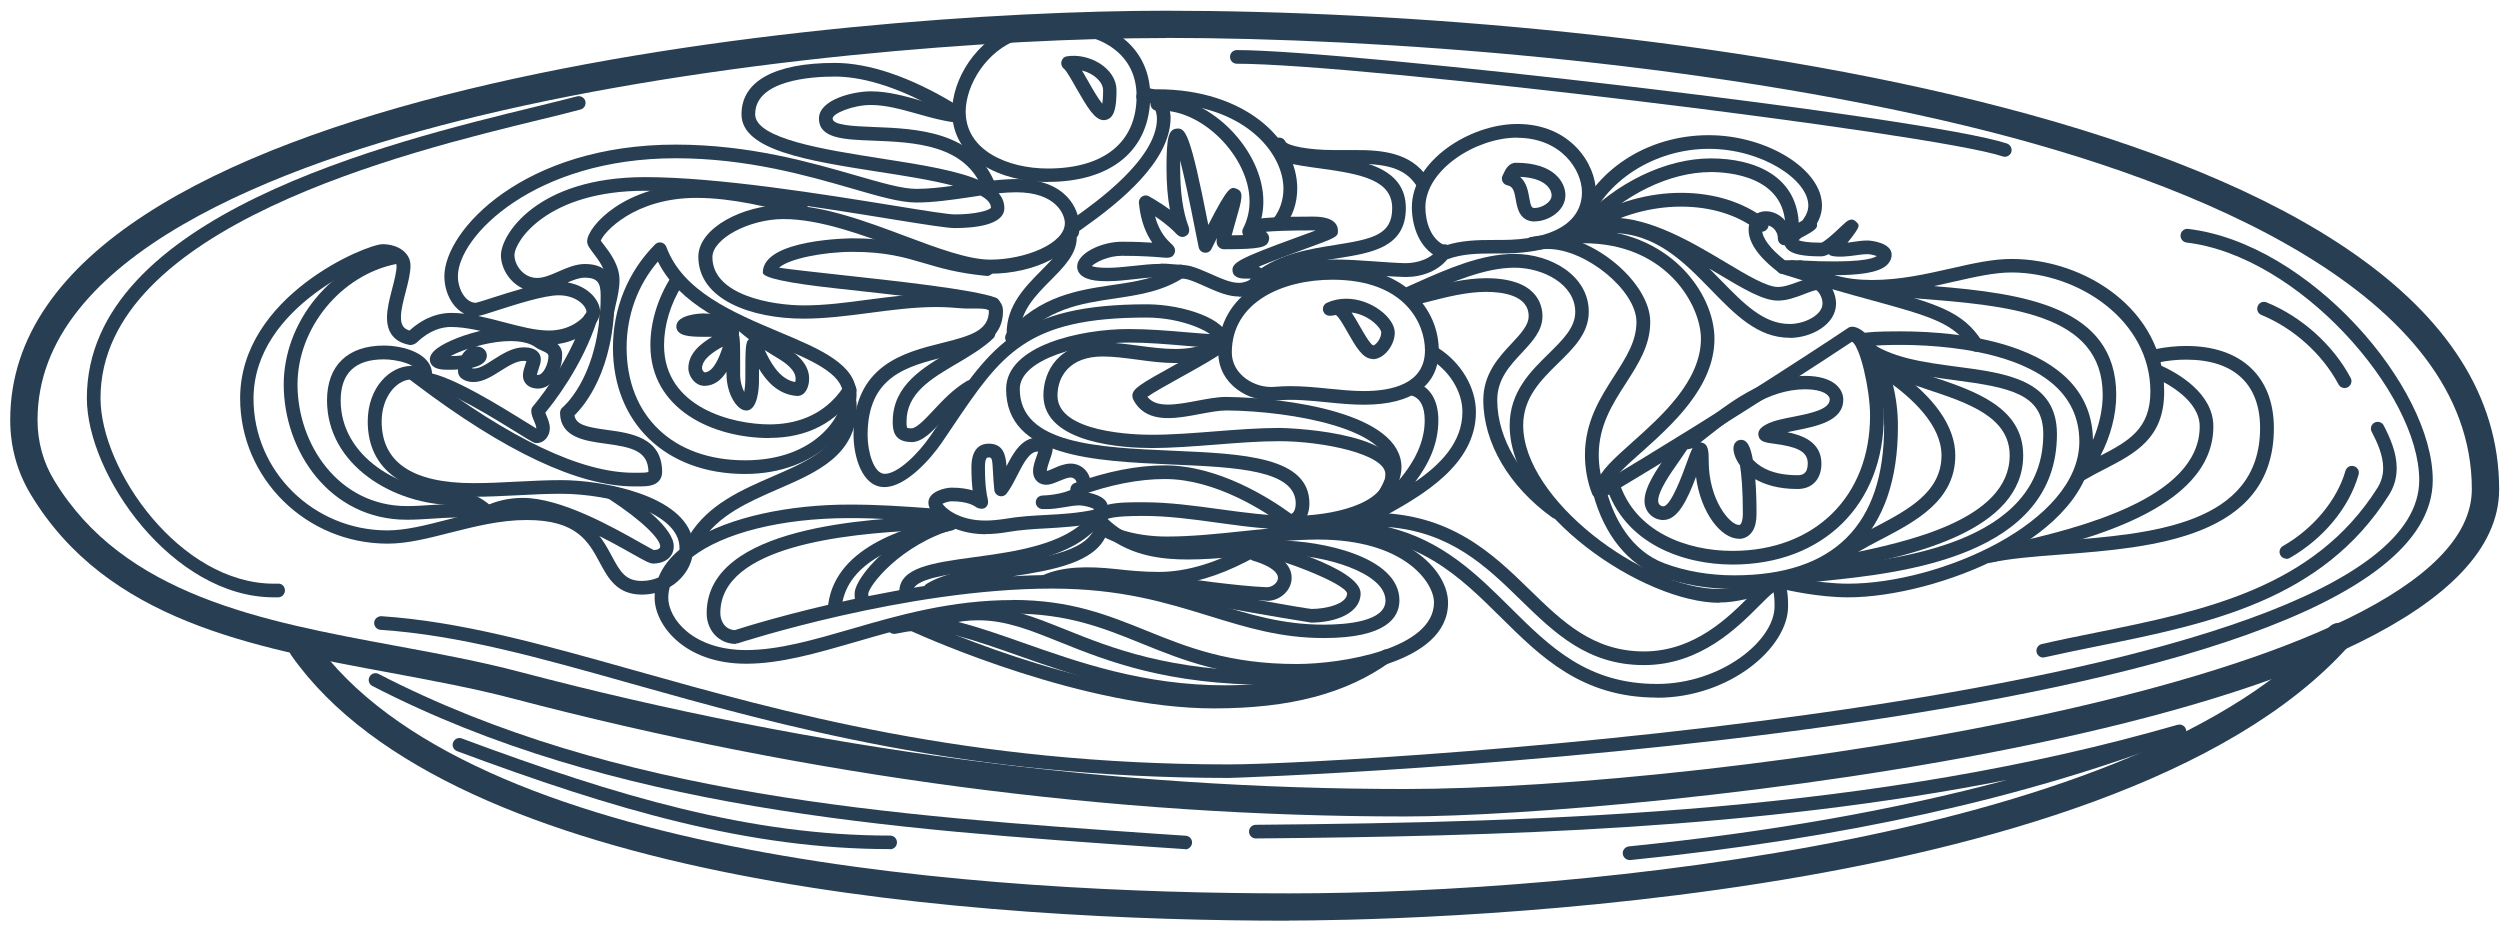 <svg width="183" height="68" viewBox="0 0 183 68" fill="none" xmlns="http://www.w3.org/2000/svg">
<g clip-path="url(#clip0_430_187)">
<g clip-path="url(#clip1_430_187)">
<path d="M102.848 59.765C81.288 59.765 59.328 56.855 37.548 51.135C34.708 50.385 31.608 49.815 28.618 49.255C18.388 47.365 7.808 45.405 2.258 36.205C1.258 34.555 0.748 32.715 0.748 30.735C0.748 6.165 61.798 0.785 85.328 0.785C119.088 0.785 182.938 8.105 182.938 35.815C182.938 53.515 119.148 59.765 102.848 59.765ZM85.328 2.785C73.048 2.785 52.488 4.285 34.978 8.505C20.268 12.045 2.748 18.775 2.748 30.735C2.748 32.335 3.158 33.835 3.968 35.165C9.058 43.585 19.188 45.465 28.978 47.275C32.008 47.835 35.148 48.415 38.058 49.185C59.668 54.875 81.458 57.755 102.848 57.755C125.508 57.755 180.938 50.065 180.938 35.805C180.938 21.545 160.828 13.305 143.958 9.225C124.318 4.475 100.798 2.775 85.328 2.775V2.785Z" fill="#273E53"/>
<path d="M94.368 67.395C72.178 67.395 33.188 64.875 21.318 47.965C20.998 47.515 21.108 46.885 21.558 46.575C22.008 46.255 22.638 46.365 22.948 46.815C34.298 62.985 72.558 65.395 94.358 65.395C116.158 65.395 156.748 61.295 170.468 45.925C170.838 45.515 171.468 45.475 171.878 45.845C172.288 46.215 172.328 46.845 171.958 47.255C154.488 66.825 100.458 67.385 94.358 67.385L94.368 67.395Z" fill="#273E53"/>
<path d="M20.048 43.725C12.628 43.725 6.358 34.765 6.358 29.145C6.358 15.795 28.558 10.405 39.228 7.805C40.418 7.515 41.438 7.265 42.238 7.055C42.498 6.985 42.778 7.145 42.848 7.405C42.918 7.675 42.758 7.945 42.498 8.015C41.698 8.235 40.668 8.485 39.468 8.775C29.858 11.115 7.358 16.585 7.358 29.145C7.358 34.385 13.168 42.725 20.048 42.725H20.338C20.628 42.695 20.848 42.925 20.858 43.205C20.858 43.485 20.648 43.715 20.378 43.725C20.268 43.725 20.158 43.725 20.048 43.725Z" fill="#273E53"/>
<path d="M89.958 56.945C70.738 56.945 57.128 53.115 46.188 50.035C39.418 48.125 33.578 46.485 27.858 46.105C27.578 46.085 27.378 45.845 27.388 45.575C27.408 45.295 27.648 45.105 27.918 45.105C33.748 45.495 39.638 47.155 46.458 49.075C57.338 52.135 70.868 55.955 89.958 55.955C98.838 55.955 177.088 51.425 177.088 35.145C177.088 28.785 168.278 18.725 160.058 17.755C159.788 17.725 159.588 17.475 159.618 17.195C159.648 16.925 159.888 16.725 160.168 16.755C169.058 17.805 178.078 28.335 178.078 35.135C178.078 53.945 90.828 56.945 89.948 56.945H89.958Z" fill="#273E53"/>
<path d="M86.767 62.155C86.767 62.155 86.748 62.155 86.728 62.155L84.778 62.025C65.127 60.675 44.807 59.275 27.258 50.215C27.008 50.085 26.918 49.785 27.047 49.545C27.177 49.295 27.477 49.205 27.718 49.335C45.078 58.305 65.297 59.695 84.847 61.045L86.797 61.175C87.078 61.195 87.278 61.435 87.257 61.705C87.237 61.965 87.017 62.175 86.757 62.175L86.767 62.155Z" fill="#273E53"/>
<path d="M65.158 62.155C54.828 62.155 45.008 59.285 33.458 54.985C33.198 54.885 33.068 54.605 33.168 54.345C33.268 54.085 33.548 53.955 33.808 54.055C45.258 58.325 54.968 61.165 65.158 61.165C65.438 61.165 65.658 61.385 65.658 61.665C65.658 61.945 65.438 62.165 65.158 62.165V62.155Z" fill="#273E53"/>
<path d="M119.288 62.955C119.038 62.955 118.818 62.765 118.788 62.505C118.758 62.235 118.958 61.985 119.238 61.955C129.438 60.925 138.598 59.315 146.928 57.085C128.568 60.705 109.808 61.215 91.928 61.375C91.658 61.375 91.428 61.155 91.428 60.875C91.428 60.595 91.648 60.375 91.928 60.375C113.898 60.185 137.198 59.455 159.398 53.055C159.658 52.985 159.928 53.125 160.008 53.375C160.098 53.625 159.968 53.905 159.718 54.005C148.178 58.445 134.968 61.375 119.348 62.955C119.328 62.955 119.318 62.955 119.298 62.955H119.288Z" fill="#273E53"/>
<path d="M146.748 11.475C146.698 11.475 146.638 11.475 146.588 11.445C141.458 9.735 99.548 4.665 90.538 4.665C90.258 4.665 90.038 4.445 90.038 4.165C90.038 3.885 90.258 3.665 90.538 3.665C98.598 3.665 141.198 8.595 146.908 10.505C147.168 10.595 147.308 10.875 147.228 11.135C147.158 11.345 146.958 11.475 146.758 11.475H146.748Z" fill="#273E53"/>
<path d="M76.708 13.325C73.328 13.325 69.698 11.715 69.698 8.165C69.698 5.845 71.428 2.875 74.318 1.905C75.348 1.565 76.478 1.375 77.578 1.375C81.538 1.375 84.198 3.645 84.198 7.015C84.198 10.955 81.398 13.315 76.698 13.315L76.708 13.325ZM77.578 2.385C76.588 2.385 75.568 2.545 74.628 2.865C72.198 3.675 70.688 6.245 70.688 8.175C70.688 11.035 73.808 12.335 76.698 12.335C80.828 12.335 83.198 10.405 83.198 7.035C83.198 3.665 80.168 2.395 77.578 2.395V2.385Z" fill="#273E53"/>
<path d="M54.538 34.695C48.748 34.695 44.868 30.975 44.868 25.445C44.868 22.565 45.968 19.885 47.958 17.885C48.078 17.765 48.258 17.715 48.418 17.755C48.588 17.795 48.718 17.915 48.778 18.075C49.968 21.325 53.708 22.895 57.008 24.285C60.058 25.565 62.698 26.675 62.698 28.905C62.698 30.985 59.968 34.695 54.528 34.695H54.538ZM48.158 19.145C46.678 20.875 45.868 23.085 45.868 25.445C45.868 30.455 49.268 33.695 54.538 33.695C59.808 33.695 61.708 30.315 61.708 28.905C61.708 27.335 59.358 26.345 56.628 25.205C53.378 23.835 49.728 22.305 48.158 19.145Z" fill="#273E53"/>
<path d="M56.328 32.065C52.128 32.065 47.608 29.935 47.608 25.265C47.608 23.615 48.128 21.875 49.078 20.355C49.228 20.125 49.538 20.055 49.768 20.195C49.998 20.345 50.078 20.645 49.928 20.885C49.078 22.245 48.608 23.805 48.608 25.265C48.608 29.855 53.658 31.065 56.328 31.065C57.988 31.065 60.278 30.585 61.778 28.275C61.928 28.045 62.238 27.975 62.468 28.125C62.698 28.275 62.768 28.585 62.618 28.815C61.238 30.935 59.068 32.055 56.338 32.055L56.328 32.065Z" fill="#273E53"/>
<path d="M54.608 30.045C53.958 30.045 53.178 28.845 53.178 27.365V27.215C52.808 27.795 52.288 28.245 51.558 28.245C50.898 28.245 50.388 27.555 50.388 26.955C50.388 25.855 51.308 25.145 52.128 24.655C51.928 24.655 51.708 24.655 51.448 24.655C50.908 24.655 50.508 24.625 50.228 24.565C49.638 24.445 49.508 24.135 49.508 23.895C49.508 22.985 51.408 22.945 51.428 22.945C51.828 22.945 52.228 22.995 52.618 23.035C53.118 23.095 53.618 23.155 54.048 23.095C54.198 23.075 54.348 23.115 54.458 23.225C55.328 24.035 56.268 24.655 57.418 25.345C58.198 25.815 59.228 26.565 59.228 27.715C59.228 28.325 58.958 28.985 58.358 28.985C56.968 28.895 56.108 27.905 55.558 26.995C55.558 27.265 55.558 27.545 55.558 27.835C55.558 28.355 55.488 30.055 54.608 30.055V30.045ZM54.088 24.515C54.178 24.765 54.178 25.305 54.178 26.595V27.375C54.178 27.955 54.328 28.405 54.478 28.695C54.528 28.415 54.558 28.075 54.558 27.835C54.558 25.545 54.558 25.015 54.828 24.835C54.578 24.645 54.328 24.445 54.088 24.235C54.108 24.335 54.108 24.425 54.088 24.505V24.515ZM55.978 25.625C56.358 26.435 57.028 27.765 58.208 27.965C58.228 27.895 58.238 27.805 58.238 27.715C58.238 27.075 57.478 26.545 56.908 26.205C56.578 26.005 56.268 25.815 55.978 25.625ZM52.908 25.375C52.228 25.745 51.388 26.285 51.388 26.965C51.388 27.075 51.508 27.235 51.568 27.255C52.228 27.255 52.678 26.105 52.908 25.375Z" fill="#273E53"/>
<path d="M126.938 43.115C125.018 43.115 123.128 42.785 121.488 42.175C119.158 41.305 117.438 39.165 116.618 36.155C116.558 35.935 116.648 35.705 116.848 35.595C126.748 29.705 135.218 24.055 135.298 23.995C135.378 23.935 135.478 23.915 135.578 23.915C136.728 23.915 138.928 26.755 138.928 31.215C138.928 39.005 134.788 43.125 126.948 43.125L126.938 43.115ZM117.688 36.255C118.178 37.845 119.318 40.295 121.838 41.235C123.378 41.815 125.138 42.115 126.938 42.115C134.228 42.115 137.918 38.445 137.918 31.205C137.918 27.395 136.268 25.265 135.668 24.945C134.388 25.795 126.658 30.905 117.688 36.255Z" fill="#273E53"/>
<path d="M126.828 41.325C123.198 41.325 118.858 39.795 117.548 35.505C117.468 35.245 117.618 34.965 117.878 34.885C118.148 34.805 118.418 34.955 118.498 35.215C119.648 38.985 123.548 40.325 126.818 40.325C132.838 40.325 136.888 36.345 136.888 30.425C136.888 28.435 136.128 25.305 135.578 25.025C135.328 24.905 135.228 24.605 135.358 24.355C135.478 24.105 135.778 24.015 136.028 24.135C137.318 24.785 137.898 28.945 137.898 30.425C137.898 36.945 133.448 41.325 126.828 41.325Z" fill="#273E53"/>
<path d="M127.288 39.435C125.978 39.435 124.488 37.525 124.148 34.905C123.478 36.685 122.788 38.065 121.748 38.065C121.078 38.065 120.378 37.535 120.378 36.655C120.378 35.645 121.288 34.335 122.098 33.175C122.348 32.825 122.578 32.485 122.768 32.195C122.828 32.095 122.928 32.025 123.028 31.985C123.118 31.955 123.228 31.935 123.328 31.915C123.398 31.905 123.508 31.885 123.538 31.865L124.248 31.305C126.608 29.445 129.048 27.515 132.138 27.515C134.198 27.515 134.928 28.455 134.928 29.255C134.928 30.815 133.008 31.195 131.468 31.505C131.258 31.545 131.038 31.595 130.828 31.635C131.938 31.855 133.328 32.365 133.328 33.935C133.328 35.075 132.658 35.795 131.578 35.795C130.138 35.795 129.148 35.455 128.488 35.075C128.548 35.815 128.578 36.665 128.578 37.615C128.578 38.155 128.478 38.585 128.278 38.895C128.048 39.245 127.698 39.445 127.288 39.445V39.435ZM124.478 32.395C124.478 32.395 124.528 32.395 124.548 32.395C125.078 32.485 125.078 33.105 125.078 33.755C125.078 36.615 126.638 38.425 127.288 38.425C127.338 38.425 127.378 38.425 127.438 38.335C127.488 38.255 127.578 38.045 127.578 37.595C127.578 35.855 127.478 34.745 127.368 34.065C127.038 33.615 126.888 33.155 126.888 32.825C126.888 32.415 127.168 32.195 127.438 32.195C127.878 32.195 128.118 32.605 128.308 33.645C128.308 33.645 128.378 33.725 128.418 33.755C128.888 34.225 129.808 34.785 131.578 34.785C131.928 34.785 132.328 34.685 132.328 33.925C132.328 32.995 131.438 32.695 129.898 32.485C129.258 32.405 128.798 32.345 128.718 31.875C128.638 31.425 129.078 31.185 129.298 31.065C129.788 30.795 130.508 30.655 131.278 30.505C132.528 30.255 133.938 29.975 133.938 29.235C133.938 28.935 133.458 28.495 132.148 28.495C129.408 28.495 127.108 30.315 124.878 32.065L124.488 32.375L124.478 32.395ZM123.498 32.895C123.328 33.155 123.128 33.445 122.918 33.745C122.228 34.725 121.378 35.955 121.378 36.655C121.378 36.985 121.648 37.065 121.748 37.065C122.308 37.065 123.168 34.705 123.448 33.925C123.628 33.415 123.768 33.045 123.898 32.795C123.758 32.855 123.608 32.875 123.498 32.895Z" fill="#273E53"/>
<path d="M80.798 8.795C80.148 8.795 79.618 7.905 78.768 6.425C78.488 5.925 78.058 5.165 77.888 5.035C77.728 4.915 77.648 4.705 77.698 4.505C77.748 4.305 77.888 4.155 78.088 4.125C79.678 3.855 81.728 4.955 81.728 6.615C81.728 7.785 81.598 8.605 80.988 8.765C80.918 8.785 80.858 8.795 80.798 8.795ZM79.208 5.175C79.338 5.395 79.478 5.645 79.648 5.935C79.918 6.415 80.368 7.205 80.688 7.595C80.718 7.405 80.748 7.105 80.748 6.615C80.748 5.995 80.058 5.375 79.218 5.165L79.208 5.175Z" fill="#273E53"/>
<path d="M99.848 29.625C98.928 29.625 98.008 29.535 97.118 29.445C95.908 29.325 94.658 29.195 93.428 29.315C91.418 29.495 89.178 28.125 89.178 25.805C89.178 21.425 93.378 19.475 97.538 19.475C102.888 19.475 105.318 22.675 105.318 25.645C105.318 28.215 103.378 29.625 99.848 29.625ZM94.448 28.265C95.388 28.265 96.318 28.355 97.208 28.445C98.118 28.535 98.968 28.625 99.838 28.625C101.878 28.625 104.308 28.105 104.308 25.645C104.308 23.725 102.878 20.475 97.528 20.475C93.868 20.475 90.168 22.125 90.168 25.805C90.168 27.405 91.838 28.455 93.328 28.315C93.698 28.285 94.078 28.265 94.438 28.265H94.448Z" fill="#273E53"/>
<path d="M100.478 26.275C99.758 26.275 99.248 25.385 98.668 24.365C98.408 23.905 97.978 23.145 97.768 23.045C97.788 23.055 97.748 23.065 97.698 23.075C97.588 23.095 97.468 23.115 97.338 23.115C97.098 23.115 96.898 22.955 96.848 22.725C96.798 22.495 96.918 22.265 97.128 22.165C97.568 21.965 98.048 21.865 98.548 21.865C100.378 21.865 102.098 23.265 102.098 24.355C102.098 25.225 101.348 26.295 100.468 26.295L100.478 26.275ZM98.938 22.875C99.128 23.165 99.328 23.505 99.538 23.875C99.818 24.365 100.288 25.195 100.518 25.285C100.678 25.285 101.108 24.805 101.108 24.345C101.108 24.015 100.228 23.045 98.938 22.875Z" fill="#273E53"/>
<path d="M105.808 19.005C105.808 19.005 105.708 19.005 105.658 18.985C103.948 18.455 103.348 16.605 103.348 15.175C103.348 11.795 107.568 9.075 111.068 9.075C114.988 9.075 116.818 12.045 116.818 14.055C116.818 15.405 116.148 18.555 109.918 18.555H109.358C108.128 18.555 107.028 18.585 105.988 18.965C105.938 18.985 105.878 18.995 105.818 18.995L105.808 19.005ZM111.058 10.075C108.038 10.075 104.338 12.425 104.338 15.175C104.338 16.215 104.728 17.545 105.798 17.975C106.948 17.595 108.128 17.565 109.338 17.565H109.898C113.648 17.565 115.798 16.285 115.798 14.065C115.798 12.455 114.288 10.085 111.048 10.085L111.058 10.075Z" fill="#273E53"/>
<path d="M112.348 16.215C111.238 16.215 111.058 15.225 110.958 14.625C110.838 13.935 110.748 13.655 110.338 13.565C110.188 13.535 110.058 13.435 109.988 13.295C109.918 13.155 109.918 12.995 109.988 12.855L110.048 12.735C110.188 12.425 110.428 11.915 110.968 11.915C113.828 11.915 114.588 13.405 114.588 14.285C114.588 15.475 113.288 16.205 112.358 16.205L112.348 16.215ZM111.258 12.935C111.738 13.345 111.858 13.985 111.938 14.465C112.068 15.195 112.138 15.225 112.348 15.225C112.828 15.225 113.578 14.825 113.578 14.305C113.578 13.825 113.078 13.015 111.258 12.945V12.935Z" fill="#273E53"/>
<path d="M72.138 39.105C69.628 39.105 67.958 37.715 67.958 36.795C67.958 35.965 69.218 35.695 69.658 35.695C70.328 35.695 70.818 35.785 71.198 35.895C71.148 35.485 71.108 34.935 71.108 34.195C71.108 32.695 71.898 32.475 72.368 32.475C73.438 32.475 73.618 33.295 73.678 34.125C74.198 33.105 74.818 32.035 75.948 32.035C76.768 32.035 77.058 32.435 77.058 32.815C77.058 33.065 76.958 33.355 76.838 33.685C76.748 33.955 76.628 34.295 76.628 34.475C76.708 34.465 76.958 34.355 77.168 34.265C77.528 34.105 77.938 33.935 78.378 33.935C79.178 33.935 79.828 34.585 79.828 35.385C79.828 35.595 79.778 35.825 79.638 36.055C80.248 36.175 81.088 36.455 81.088 37.115C81.088 37.515 80.758 38.165 80.258 38.275C79.008 38.535 77.788 38.605 76.618 38.675C75.628 38.725 74.698 38.785 73.768 38.945C73.198 39.045 72.648 39.095 72.128 39.095L72.138 39.105ZM68.988 36.875C69.198 37.205 70.198 38.105 72.128 38.105C72.588 38.105 73.078 38.055 73.598 37.975C74.588 37.805 75.588 37.745 76.568 37.695C77.708 37.635 78.888 37.565 80.058 37.315C80.048 37.315 80.058 37.285 80.058 37.245C79.828 37.125 79.308 36.995 79.028 36.995C78.678 36.995 78.318 37.055 77.928 37.125C77.508 37.195 77.068 37.265 76.618 37.265C76.538 37.265 76.478 37.265 76.438 37.265C76.368 37.265 76.328 37.265 76.328 37.265C76.048 37.265 75.818 37.045 75.818 36.765C75.818 36.715 75.838 36.275 76.378 36.265H76.458C77.258 36.235 78.818 35.935 78.818 35.405C78.818 35.185 78.648 34.955 78.368 34.955C78.138 34.955 77.838 35.085 77.548 35.205C77.218 35.345 76.898 35.485 76.578 35.485C76.018 35.485 75.618 35.075 75.618 34.495C75.618 34.145 75.748 33.755 75.888 33.375C75.918 33.275 75.968 33.155 75.998 33.055C75.978 33.055 75.958 33.055 75.948 33.055C75.348 33.055 74.898 33.945 74.458 34.805C74.218 35.275 73.968 35.765 73.678 36.135C73.558 36.295 73.348 36.365 73.148 36.305C72.958 36.255 72.808 36.085 72.788 35.885C72.728 35.385 72.708 34.945 72.688 34.565C72.638 33.485 72.588 33.485 72.358 33.485C72.268 33.485 72.098 33.485 72.098 34.205C72.098 35.605 72.238 36.255 72.298 36.505C72.328 36.655 72.398 36.975 72.108 37.175C71.938 37.285 71.628 37.245 71.458 37.125C71.298 37.015 70.828 36.695 69.648 36.695C69.448 36.695 69.148 36.795 68.988 36.875Z" fill="#273E53"/>
<path d="M90.688 21.705C89.848 21.705 89.028 21.325 88.218 20.965C87.748 20.755 87.308 20.555 86.908 20.445C86.708 20.395 86.408 20.375 86.128 20.355C85.968 20.355 85.808 20.335 85.658 20.325C84.808 20.235 83.968 20.325 83.058 20.435C82.398 20.505 81.728 20.585 81.048 20.585C80.368 20.585 79.908 20.525 79.558 20.385C78.938 20.155 78.848 19.735 78.848 19.515C78.848 18.535 80.638 17.695 82.108 17.695C83.098 17.695 83.818 17.725 84.348 17.765C83.938 17.175 83.498 16.265 83.368 14.855C83.348 14.665 83.438 14.485 83.598 14.385C83.758 14.285 83.958 14.275 84.118 14.375C84.748 14.735 85.248 15.065 85.638 15.355C85.468 14.455 85.388 13.425 85.388 12.275C85.388 10.055 85.538 9.475 86.128 9.415C86.758 9.355 87.108 9.615 88.448 16.465C89.928 13.585 90.098 13.655 90.528 13.825C91.068 14.035 90.928 14.545 90.438 16.225C90.348 16.525 90.238 16.925 90.158 17.225C90.648 17.225 91.018 17.205 91.288 17.195C91.148 17.045 91.068 16.855 91.128 16.605C91.268 16.105 91.548 15.855 96.108 15.855C97.628 15.855 97.938 16.425 97.938 16.905C97.938 17.345 97.838 17.385 95.308 18.305C94.438 18.625 93.068 19.125 92.138 19.525C92.518 19.695 92.608 20.015 92.608 20.295C92.608 21.185 91.638 21.725 90.698 21.725L90.688 21.705ZM84.968 19.295C85.238 19.295 85.508 19.305 85.768 19.335C85.898 19.345 86.038 19.355 86.188 19.365C86.518 19.385 86.858 19.405 87.168 19.485C87.648 19.615 88.148 19.845 88.638 20.055C89.348 20.375 90.068 20.705 90.688 20.705C91.028 20.705 91.438 20.565 91.558 20.395C91.528 20.395 91.478 20.395 91.438 20.395H91.198C90.958 20.395 90.318 20.395 90.228 19.875C90.118 19.235 90.688 18.925 94.958 17.365C95.418 17.195 95.918 17.015 96.318 16.865C96.248 16.865 96.178 16.865 96.098 16.865C94.278 16.865 93.238 16.915 92.658 16.965C92.828 17.125 92.958 17.325 92.878 17.605C92.738 18.105 92.298 18.245 89.588 18.245C89.428 18.245 89.268 18.165 89.168 18.035C89.058 17.895 89.028 17.735 89.078 17.425C88.958 17.665 88.818 17.935 88.678 18.225C88.588 18.415 88.388 18.525 88.178 18.495C87.968 18.475 87.798 18.325 87.748 18.115C87.718 17.995 87.648 17.615 87.538 17.085C87.068 14.665 86.678 12.885 86.388 11.745C86.388 11.905 86.388 12.095 86.388 12.295C86.388 14.055 86.588 15.485 86.988 16.545C87.108 16.875 87.058 17.115 86.818 17.265C86.578 17.415 86.338 17.355 86.098 17.105C85.928 16.925 85.488 16.465 84.548 15.835C84.868 17.035 85.458 17.585 85.718 17.825C85.858 17.955 86.128 18.205 85.968 18.555C85.808 18.915 85.488 18.885 85.038 18.845C84.558 18.805 83.668 18.725 82.108 18.725C81.128 18.725 80.198 19.195 79.918 19.475C80.068 19.535 80.388 19.605 81.058 19.605C81.678 19.605 82.298 19.535 82.958 19.465C83.618 19.395 84.288 19.315 84.968 19.315V19.295Z" fill="#273E53"/>
<path d="M134.258 20.145C133.458 20.145 132.588 20.115 131.718 20.065C131.428 20.045 131.208 20.035 131.098 20.035C130.918 20.035 130.738 20.035 130.558 20.055C130.438 20.065 130.308 20.035 130.218 19.955C129.208 19.195 127.998 18.035 127.998 16.825C127.998 16.005 128.508 15.465 129.278 15.465C129.978 15.465 130.708 15.945 131.008 16.705C131.118 16.645 131.218 16.595 131.298 16.555C131.758 16.195 132.278 15.965 132.358 15.945C132.608 15.885 132.878 16.025 132.958 16.265C133.098 16.645 133.028 16.785 131.848 17.405C131.768 17.475 131.698 17.535 131.658 17.585C131.828 17.655 132.268 17.765 133.308 17.765C133.498 17.725 134.028 17.295 134.858 16.495C135.188 16.185 135.498 15.885 135.848 16.215C136.158 16.495 136.208 16.545 135.238 17.765C135.368 17.745 135.508 17.725 135.658 17.705C135.998 17.655 136.358 17.605 136.708 17.605C136.998 17.605 138.468 17.785 138.468 18.635C138.468 18.925 138.348 19.185 138.128 19.395C137.518 19.975 136.028 20.145 134.248 20.145H134.258ZM131.108 19.035C131.228 19.035 131.468 19.045 131.778 19.065C135.958 19.285 137.078 18.955 137.378 18.745C137.188 18.675 136.898 18.605 136.708 18.605C136.428 18.605 136.118 18.645 135.788 18.695C135.218 18.775 134.578 18.835 134.098 18.735C134.008 18.715 133.918 18.665 133.858 18.605C133.658 18.715 133.468 18.765 133.298 18.765C132.128 18.765 130.928 18.665 130.648 17.955C130.548 17.955 130.458 17.935 130.378 17.885C130.228 17.795 130.138 17.635 130.138 17.455C130.138 16.825 129.618 16.475 129.268 16.475C129.158 16.475 128.988 16.475 128.988 16.835C128.988 17.425 129.598 18.225 130.658 19.055C130.808 19.055 130.948 19.045 131.098 19.045L131.108 19.035Z" fill="#273E53"/>
<path d="M39.378 28.445C38.718 28.445 38.278 28.055 38.278 27.485C38.278 27.205 38.378 26.925 38.458 26.675C38.478 26.605 38.518 26.515 38.538 26.435C38.488 26.435 38.418 26.415 38.328 26.415C37.808 26.415 37.218 26.785 36.648 27.145C36.018 27.545 35.358 27.965 34.658 27.965C34.118 27.965 33.528 27.715 33.528 27.175C33.528 27.135 33.528 27.085 33.528 27.045C33.288 27.065 33.018 27.065 32.738 27.065C32.458 27.065 31.678 27.065 31.498 26.515C31.388 26.175 31.548 25.845 31.978 25.515C33.278 24.535 37.668 23.135 39.738 24.565C39.858 24.645 39.988 24.705 40.128 24.765C40.508 24.935 41.078 25.195 41.148 25.855C41.148 25.915 41.148 25.985 41.148 26.055C41.148 27.035 40.518 28.445 39.378 28.445ZM39.308 27.445C39.308 27.445 39.348 27.445 39.378 27.445C39.768 27.445 40.148 26.645 40.148 26.055C40.138 25.875 39.948 25.795 39.708 25.685C39.518 25.605 39.328 25.515 39.168 25.395C38.508 24.935 37.318 24.845 35.828 25.125C35.468 25.195 35.128 25.275 34.818 25.365C35.278 25.335 35.638 25.635 35.638 26.035C35.638 26.295 35.488 26.655 34.778 26.865C34.708 26.885 34.638 26.905 34.558 26.925C34.558 26.935 34.558 26.955 34.558 26.965C35.038 27.045 35.548 26.685 36.128 26.315C36.788 25.895 37.528 25.425 38.348 25.425C39.258 25.425 39.588 25.875 39.588 26.295C39.588 26.525 39.508 26.775 39.428 27.005C39.378 27.155 39.318 27.335 39.298 27.455C39.298 27.455 39.308 27.455 39.318 27.455L39.308 27.445ZM34.268 25.525C33.738 25.705 33.298 25.895 32.988 26.065C33.318 26.065 33.578 26.045 33.798 26.015C33.838 25.945 33.888 25.875 33.938 25.815C34.038 25.695 34.148 25.595 34.268 25.515V25.525Z" fill="#273E53"/>
<path d="M94.918 49.605C89.748 49.605 86.608 48.335 83.568 47.105C80.788 45.975 78.158 44.915 74.118 44.915C69.758 44.915 65.938 46.025 62.578 47.005C59.778 47.815 57.128 48.585 54.618 48.585C50.048 48.585 47.918 45.705 47.918 43.755C47.918 43.645 47.918 43.525 47.928 43.415C47.628 43.485 47.308 43.525 46.988 43.525C45.158 43.525 44.518 42.325 43.898 41.175C43.078 39.645 42.228 38.065 38.558 38.065C36.598 38.065 34.738 38.545 32.948 38.995C31.338 39.405 29.828 39.795 28.378 39.795C22.418 39.795 17.578 35.025 17.578 29.155C17.578 21.645 26.838 17.875 27.998 17.875C29.158 17.875 30.048 18.515 30.048 19.435C30.048 20.005 29.878 20.665 29.698 21.355C29.528 22.005 29.348 22.685 29.348 23.225C29.348 23.765 29.528 24.065 29.978 24.195C31.158 23.125 32.278 22.905 33.028 22.905C33.348 22.905 33.678 22.925 33.998 22.965C33.068 22.505 32.528 21.335 32.528 20.225C32.528 16.865 38.338 10.585 49.458 10.585C54.848 10.585 59.338 11.885 62.628 12.835C64.538 13.385 66.048 13.825 67.068 13.825C67.928 13.825 68.858 13.725 69.778 13.595C68.178 13.175 66.128 12.855 64.298 12.575C59.138 11.765 54.278 11.005 54.278 8.365C54.278 5.945 56.698 4.605 61.108 4.605C63.608 4.605 66.638 5.635 69.868 7.585L69.918 7.615C69.918 7.615 69.988 7.615 70.018 7.595C70.288 7.535 70.548 7.715 70.608 7.985C70.658 8.255 70.488 8.515 70.218 8.575C70.078 8.605 69.938 8.615 69.798 8.615C69.648 8.615 69.588 8.575 69.348 8.435C65.468 6.095 62.728 5.605 61.108 5.605C59.358 5.605 55.278 5.875 55.278 8.365C55.278 10.155 60.368 10.955 64.458 11.595C67.488 12.065 70.258 12.505 71.928 13.305C72.778 13.195 73.628 13.105 74.418 13.105C78.158 13.105 78.978 15.455 78.978 16.365C78.978 18.555 75.638 20.035 72.518 20.035C70.738 20.035 68.418 19.165 65.958 18.245C63.178 17.205 60.028 16.035 57.358 16.035C54.828 16.035 52.148 17.475 52.148 18.825C52.148 21.615 56.528 22.355 58.848 22.355C60.378 22.355 61.918 22.155 63.548 21.935C65.178 21.725 66.868 21.495 68.548 21.495C69.298 21.495 69.998 21.555 70.458 21.595C70.658 21.615 70.808 21.625 70.888 21.625H71.628C72.118 21.625 73.418 21.625 73.418 22.765C73.418 25.055 71.268 25.595 69.188 26.115C66.398 26.815 63.508 27.535 63.508 31.855C63.508 33.045 63.948 34.685 64.768 34.685C65.708 34.685 67.208 33.235 68.138 31.865L68.908 30.735C72.598 25.275 74.628 22.275 83.948 22.275C86.628 22.275 89.868 23.385 89.868 24.775C89.868 26.015 87.888 26.575 86.048 26.575C85.128 26.575 84.178 26.455 83.248 26.325C82.348 26.205 81.498 26.095 80.718 26.095C78.278 26.095 77.408 27.575 77.408 28.965C77.408 31.685 83.148 31.825 84.298 31.825C85.828 31.825 87.418 31.695 88.958 31.575C90.508 31.455 92.118 31.325 93.678 31.325C93.768 31.325 102.438 31.475 102.438 34.735C102.438 37.015 99.948 38.105 97.468 38.545C103.348 38.845 105.998 41.915 105.998 44.125C105.998 48.645 98.028 49.635 94.958 49.635L94.918 49.605ZM74.118 43.915C78.358 43.915 81.068 45.015 83.948 46.175C86.898 47.365 89.948 48.605 94.928 48.605C98.208 48.605 104.968 47.505 104.968 44.095C104.968 42.655 102.828 39.495 96.478 39.495C94.798 39.495 93.018 39.685 91.138 39.875C89.238 40.075 87.278 40.275 85.418 40.275C83.108 40.275 79.898 39.535 79.898 38.135C79.898 36.735 82.008 36.765 83.708 36.765C85.578 36.765 87.458 37.025 89.288 37.275C91.048 37.515 92.868 37.765 94.608 37.765C97.348 37.765 101.408 36.955 101.408 34.705C101.408 33.235 96.818 32.295 93.648 32.295C92.128 32.295 90.538 32.425 89.008 32.545C87.448 32.665 85.838 32.795 84.268 32.795C82.418 32.795 76.378 32.515 76.378 28.935C76.378 27.155 77.508 25.065 80.688 25.065C81.538 25.065 82.458 25.185 83.348 25.305C84.248 25.425 85.168 25.545 86.018 25.545C87.778 25.545 88.838 24.995 88.838 24.745C88.708 24.335 86.608 23.245 83.918 23.245C75.118 23.245 73.308 25.925 69.708 31.265L68.938 32.405C68.108 33.615 66.298 35.655 64.738 35.655C63.078 35.655 62.478 33.365 62.478 31.825C62.478 26.725 66.198 25.795 68.918 25.115C71.138 24.565 72.388 24.175 72.388 22.735C72.358 22.675 72.228 22.585 71.598 22.585H70.858C70.768 22.585 70.588 22.585 70.348 22.565C69.898 22.525 69.218 22.475 68.518 22.475C66.898 22.475 65.248 22.695 63.648 22.905C62.058 23.115 60.418 23.325 58.818 23.325C54.988 23.325 51.118 21.925 51.118 18.795C51.118 16.655 54.458 15.005 57.328 15.005C60.198 15.005 63.428 16.215 66.278 17.285C68.648 18.175 70.888 19.005 72.488 19.005C75.018 19.005 77.948 17.845 77.948 16.335C77.948 15.705 77.308 14.075 74.388 14.075C73.978 14.075 73.548 14.105 73.108 14.145C73.368 14.465 73.518 14.815 73.518 15.235C73.518 16.505 71.238 16.695 69.888 16.695C69.318 16.695 67.708 16.435 65.278 16.045C60.168 15.215 52.458 13.965 47.208 13.965C40.048 13.965 37.658 17.675 37.658 18.675C37.658 19.375 38.288 20.345 39.318 20.345C39.808 20.345 40.338 20.115 40.908 19.865C41.518 19.595 42.158 19.325 42.818 19.325C44.258 19.325 44.988 20.105 44.988 21.635C44.988 27.145 42.748 29.725 42.048 30.405C42.168 31.095 42.928 31.265 44.478 31.475C46.158 31.705 48.468 32.015 48.468 34.555C48.468 34.825 48.378 35.065 48.198 35.245C47.818 35.625 47.188 35.605 46.628 35.605H46.408C42.368 35.605 36.978 33.075 30.388 28.085C30.218 27.955 30.078 27.855 29.988 27.785C28.968 27.885 27.938 29.095 27.938 30.855C27.938 33.845 30.198 35.365 34.658 35.365C35.708 35.365 36.808 35.315 37.858 35.255C38.918 35.205 40.018 35.145 41.088 35.145C44.078 35.145 50.098 36.235 50.708 39.545C53.438 37.825 57.828 36.935 62.178 36.935C64.348 36.935 66.128 37.065 68.188 37.215L69.028 37.275C69.308 37.295 69.508 37.535 69.488 37.805C69.468 38.085 69.208 38.285 68.958 38.265L68.118 38.205C66.078 38.055 64.308 37.925 62.178 37.925C57.138 37.925 52.928 39.035 50.678 40.765C50.478 41.685 49.868 42.475 49.028 42.975C48.958 43.225 48.918 43.485 48.918 43.755C48.918 45.295 50.728 47.585 54.618 47.585C56.988 47.585 59.568 46.835 62.298 46.045C65.728 45.045 69.618 43.925 74.118 43.925V43.915ZM38.558 37.065C42.828 37.065 43.958 39.165 44.778 40.695C45.418 41.895 45.808 42.525 46.988 42.525C47.398 42.525 47.818 42.435 48.198 42.275C48.498 41.515 49.028 40.835 49.738 40.235C49.738 40.185 49.738 40.145 49.738 40.095C49.738 37.515 44.698 36.145 41.068 36.145C40.028 36.145 38.938 36.195 37.888 36.255C36.818 36.305 35.718 36.365 34.638 36.365C29.658 36.365 26.918 34.405 26.918 30.855C26.918 28.335 28.568 26.785 30.108 26.785C30.298 26.785 30.328 26.805 30.968 27.295C37.378 32.145 42.558 34.605 46.378 34.605H46.608C46.868 34.605 47.358 34.615 47.468 34.535C47.438 33.005 46.258 32.735 44.318 32.475C42.838 32.275 40.998 32.025 40.998 30.205C40.998 30.055 41.068 29.905 41.188 29.815C41.208 29.795 43.548 27.865 43.908 22.955C43.808 23.905 42.268 25.225 40.178 25.225C39.038 25.225 37.798 24.895 36.608 24.585C35.398 24.265 34.158 23.935 32.998 23.935C32.398 23.935 31.478 24.135 30.518 25.065C30.388 25.185 30.138 25.285 29.958 25.245C29.218 25.105 28.328 24.655 28.328 23.255C28.328 22.595 28.518 21.855 28.708 21.135C28.868 20.505 29.028 19.915 29.028 19.465C29.028 19.095 28.488 18.905 27.978 18.905C27.348 18.955 18.558 22.325 18.558 29.185C18.558 34.505 22.958 38.825 28.358 38.825C29.678 38.825 31.138 38.455 32.688 38.055C34.538 37.575 36.458 37.085 38.548 37.085L38.558 37.065ZM83.698 37.765C81.498 37.765 80.958 37.955 80.888 38.125C81.008 38.475 82.848 39.275 85.408 39.275C87.218 39.275 89.158 39.075 91.028 38.875C91.638 38.815 92.248 38.745 92.858 38.695C91.608 38.605 90.358 38.435 89.138 38.265C87.348 38.015 85.498 37.765 83.698 37.765ZM35.038 23.135C35.658 23.265 36.278 23.425 36.888 23.585C38.068 23.895 39.188 24.195 40.198 24.195C41.938 24.195 42.908 23.085 42.928 22.825C42.928 22.415 42.208 21.615 40.898 21.615C39.828 21.615 37.758 22.285 36.378 22.725C35.648 22.965 35.268 23.085 35.028 23.125L35.038 23.135ZM41.538 20.675C42.978 20.915 43.928 21.925 43.928 22.845C43.928 22.855 43.928 22.865 43.928 22.875C43.958 22.475 43.968 22.065 43.968 21.635C43.968 20.765 43.788 20.325 42.798 20.325C42.418 20.325 41.988 20.485 41.528 20.685L41.538 20.675ZM49.448 11.585C39.138 11.585 33.518 17.295 33.518 20.225C33.518 21.145 34.058 22.165 34.838 22.165C34.958 22.145 35.548 21.955 36.078 21.785C36.738 21.575 37.508 21.325 38.268 21.115C37.288 20.665 36.668 19.625 36.668 18.675C36.668 17.215 39.268 12.965 47.218 12.965C52.548 12.965 60.308 14.225 65.448 15.055C67.658 15.415 69.408 15.695 69.898 15.695C71.408 15.695 72.418 15.405 72.538 15.205C72.538 14.875 72.258 14.575 71.778 14.315C71.498 14.355 71.208 14.395 70.918 14.445C69.638 14.635 68.308 14.825 67.068 14.825C65.898 14.825 64.338 14.375 62.348 13.795C59.118 12.865 54.708 11.585 49.458 11.585H49.448Z" fill="#273E53"/>
<path d="M53.868 47.135C52.648 47.135 51.728 46.165 51.728 44.885C51.728 38.455 63.858 37.965 68.428 37.775C69.058 37.745 69.538 37.735 69.798 37.705C70.088 37.685 70.298 37.855 70.348 38.105C70.398 38.355 70.248 38.615 69.998 38.685C65.878 39.865 63.608 42.885 63.558 43.455C63.558 43.495 63.558 43.565 63.568 43.635C64.868 43.375 66.248 43.115 67.668 42.895C67.708 42.835 67.758 42.785 67.818 42.745C69.108 41.935 71.188 41.625 73.398 41.285C76.618 40.795 79.958 40.295 80.198 38.265C80.218 38.075 80.348 37.915 80.528 37.855C80.708 37.795 80.908 37.835 81.048 37.965C82.468 39.335 84.298 39.945 86.988 39.945C88.058 39.945 89.198 39.855 90.298 39.765C91.438 39.675 92.618 39.575 93.768 39.575C96.488 39.575 102.438 40.675 102.438 43.945C102.438 45.205 101.478 46.705 96.898 46.705C93.748 46.705 91.238 45.925 88.568 45.105C85.358 44.115 82.048 43.085 76.998 43.085C66.338 43.085 54.148 47.045 54.028 47.085C53.978 47.105 53.928 47.105 53.868 47.105V47.135ZM66.988 38.835C61.998 39.085 52.728 39.945 52.728 44.875C52.728 45.455 53.058 46.085 53.788 46.125C54.368 45.935 57.878 44.835 62.578 43.835C62.558 43.695 62.558 43.555 62.558 43.445C62.558 42.575 64.188 40.375 66.988 38.835ZM76.988 42.105C82.188 42.105 85.728 43.195 88.848 44.165C91.438 44.965 93.888 45.725 96.878 45.725C98.578 45.725 101.418 45.495 101.418 43.965C101.418 41.905 96.878 40.595 93.748 40.595C92.638 40.595 91.478 40.685 90.358 40.775C89.238 40.865 88.078 40.955 86.968 40.955C85.168 40.955 82.908 40.745 80.958 39.225C80.098 41.165 77.148 41.725 74.138 42.185C75.088 42.125 76.048 42.095 76.988 42.095V42.105Z" fill="#273E53"/>
<path d="M61.128 44.775C61.128 44.775 61.078 44.775 61.058 44.775C60.788 44.735 60.598 44.485 60.628 44.215C61.238 39.835 66.788 38.495 69.468 37.855C69.738 37.795 70.008 37.955 70.068 38.225C70.128 38.495 69.968 38.765 69.698 38.825C65.768 39.765 62.068 41.095 61.618 44.345C61.588 44.595 61.368 44.775 61.128 44.775Z" fill="#273E53"/>
<path d="M66.398 43.965C66.328 43.965 66.248 43.945 66.178 43.915C65.958 43.805 65.828 43.585 65.828 43.325C65.828 41.535 68.238 41.205 71.298 40.785C74.258 40.385 77.938 39.875 79.648 37.855C79.828 37.645 80.138 37.615 80.348 37.795C80.558 37.975 80.588 38.285 80.408 38.495C78.458 40.805 74.558 41.345 71.428 41.765C69.248 42.065 66.998 42.375 66.828 43.215C66.908 43.355 66.908 43.525 66.838 43.675C66.748 43.855 66.578 43.955 66.388 43.955L66.398 43.965Z" fill="#273E53"/>
<path d="M95.988 45.575C95.868 45.575 82.508 43.355 82.078 42.855C82.038 42.805 82.008 42.745 81.988 42.695C81.858 42.685 81.728 42.665 81.598 42.655C79.598 42.435 78.068 42.455 76.808 42.995C76.558 43.105 76.258 42.995 76.148 42.735C76.038 42.485 76.148 42.185 76.408 42.075C77.848 41.455 79.648 41.435 81.698 41.655C82.598 41.755 83.628 41.865 84.828 41.865C86.888 41.865 89.138 41.175 91.518 39.825C91.778 39.675 91.848 39.635 91.998 39.635C92.588 39.635 99.598 41.555 99.598 43.435C99.598 44.905 97.718 45.575 95.978 45.575H95.988ZM86.008 42.795C89.808 43.525 95.548 44.545 96.008 44.575C97.048 44.575 98.608 44.215 98.608 43.435C98.428 42.635 93.288 40.765 92.108 40.635C92.078 40.655 92.048 40.665 92.018 40.685C89.918 41.875 87.908 42.585 86.008 42.795Z" fill="#273E53"/>
<path d="M88.848 51.855C79.418 51.855 67.958 46.765 66.718 46.205C66.478 46.215 66.228 46.265 65.968 46.315C65.828 46.345 65.678 46.375 65.538 46.395C65.258 46.435 65.008 46.255 64.968 45.975C64.928 45.705 65.118 45.445 65.388 45.405C65.518 45.385 65.648 45.365 65.778 45.335C66.108 45.275 66.458 45.205 66.828 45.205C66.898 45.205 66.978 45.225 67.038 45.255C67.158 45.315 79.148 50.855 88.848 50.855C94.228 50.855 98.148 49.825 101.198 47.625C101.418 47.465 101.738 47.515 101.898 47.735C102.058 47.955 102.008 48.275 101.788 48.435C98.558 50.765 94.448 51.855 88.848 51.855Z" fill="#273E53"/>
<path d="M89.678 51.175C83.568 51.175 78.518 49.395 74.468 47.965C71.378 46.875 68.768 45.965 66.468 46.045C66.148 46.035 65.958 45.835 65.948 45.565C65.948 45.285 66.158 45.055 66.428 45.045C68.908 44.965 71.608 45.895 74.788 47.015C78.978 48.495 83.738 50.165 89.668 50.165C92.998 50.165 95.948 49.555 98.698 48.305C98.948 48.195 99.248 48.305 99.358 48.555C99.468 48.805 99.358 49.105 99.108 49.215C96.228 50.525 93.138 51.165 89.668 51.165L89.678 51.175Z" fill="#273E53"/>
<path d="M93.138 50.135C85.398 50.135 81.058 48.395 77.568 46.995C75.358 46.105 73.608 45.405 71.608 45.405C70.848 45.405 70.108 45.495 69.408 45.685C69.138 45.755 68.868 45.595 68.798 45.325C68.728 45.055 68.888 44.785 69.158 44.715C69.948 44.505 70.768 44.405 71.618 44.405C73.818 44.405 75.728 45.175 77.948 46.065C81.358 47.435 85.608 49.135 93.148 49.135C94.678 49.135 96.218 49.045 97.728 48.865C97.998 48.835 98.248 49.025 98.278 49.305C98.308 49.575 98.118 49.825 97.838 49.865C96.288 50.045 94.718 50.135 93.138 50.135Z" fill="#273E53"/>
<path d="M92.758 43.975C90.488 43.895 86.498 43.315 86.048 43.245C85.958 43.245 85.808 43.255 85.658 43.265C85.498 43.265 85.338 43.285 85.178 43.285C84.898 43.285 84.678 43.065 84.678 42.785C84.678 42.505 84.898 42.285 85.178 42.285C85.318 42.285 85.458 42.285 85.608 42.275C85.778 42.275 85.938 42.255 86.108 42.255C86.638 42.325 90.578 42.905 92.728 42.985C93.148 42.985 93.548 42.645 93.548 42.305C93.548 41.845 92.878 41.385 91.728 41.045C91.458 40.965 91.308 40.685 91.388 40.425C91.468 40.155 91.748 40.005 92.008 40.085C93.698 40.585 94.548 41.325 94.548 42.305C94.548 43.205 93.708 43.985 92.748 43.985L92.758 43.975Z" fill="#273E53"/>
<path d="M121.298 51.065C115.788 51.065 112.778 48.075 109.858 45.185C106.868 42.225 103.778 39.155 97.847 39.155C97.407 39.155 96.968 39.175 96.528 39.215C96.317 39.235 96.118 39.115 96.028 38.935C95.938 38.745 95.978 38.525 96.118 38.375C96.178 38.245 96.288 38.135 96.438 38.095C97.718 37.725 99.048 37.535 100.398 37.535C106.178 37.535 109.278 40.545 111.998 43.195C114.368 45.505 116.618 47.685 120.338 47.685C124.058 47.685 126.578 45.135 128.098 43.605C129.048 42.655 129.618 42.075 130.238 42.335C130.778 42.555 130.888 43.285 130.888 44.385C130.888 47.415 126.608 51.075 121.288 51.075L121.298 51.065ZM101.568 38.575C105.588 39.545 108.108 42.045 110.558 44.475C113.458 47.355 116.198 50.065 121.298 50.065C125.928 50.065 129.898 46.935 129.898 44.375C129.898 43.815 129.858 43.515 129.828 43.355C129.578 43.535 129.158 43.955 128.808 44.305C127.178 45.945 124.448 48.685 120.338 48.685C116.228 48.685 113.818 46.365 111.298 43.905C108.788 41.455 106.188 38.935 101.558 38.575H101.568Z" fill="#273E53"/>
<path d="M125.858 44.125C120.358 44.125 110.508 37.585 110.508 31.145C110.508 28.695 112.018 27.205 113.358 25.895C114.398 24.865 115.308 23.985 115.308 22.835C115.308 20.835 112.998 19.595 110.858 19.595C108.718 19.595 106.248 20.655 104.128 21.595L103.358 21.935C103.108 22.045 102.808 21.935 102.698 21.675C102.588 21.425 102.698 21.125 102.958 21.015L103.718 20.675C105.928 19.695 108.428 18.585 110.848 18.585C113.528 18.585 116.298 20.175 116.298 22.825C116.298 24.385 115.208 25.465 114.048 26.595C112.798 27.825 111.498 29.105 111.498 31.135C111.498 36.575 120.318 43.115 125.848 43.115C126.938 43.115 128.278 42.785 129.848 42.135C130.088 42.035 130.168 42.015 130.308 42.055C130.418 42.085 132.968 42.725 135.288 42.725C141.938 42.725 152.208 38.265 152.208 32.325C152.208 30.565 151.508 29.105 150.128 27.985C146.408 24.985 138.858 25.155 136.908 25.325C136.878 25.355 136.838 25.385 136.788 25.405C136.648 25.475 136.478 25.475 136.348 25.405C136.338 25.405 136.318 25.405 136.318 25.405C136.058 25.385 135.848 25.155 135.848 24.905C135.848 24.455 135.848 24.255 139.088 24.255C141.458 24.255 144.898 24.485 147.818 25.595C151.388 26.945 153.208 29.215 153.208 32.325C153.208 39.395 141.608 43.725 135.288 43.725C133.128 43.725 130.858 43.215 130.218 43.055C128.528 43.755 127.058 44.105 125.848 44.105L125.858 44.125Z" fill="#273E53"/>
<path d="M130.828 42.925C130.638 42.925 130.458 42.815 130.378 42.635C130.258 42.385 130.378 42.085 130.618 41.975C131.048 41.775 131.908 41.675 133.518 41.515C138.728 40.975 149.568 39.845 149.568 31.775C149.568 28.835 147.118 28.365 143.138 27.835C140.578 27.495 137.938 27.145 136.078 25.675C135.858 25.505 135.828 25.185 135.998 24.975C136.168 24.755 136.488 24.725 136.698 24.895C138.338 26.195 140.848 26.525 143.268 26.845C146.858 27.315 150.568 27.805 150.568 31.775C150.568 40.755 139.118 41.945 133.618 42.515C132.448 42.635 131.338 42.755 131.038 42.895C130.968 42.925 130.898 42.945 130.828 42.945V42.925Z" fill="#273E53"/>
<path d="M132.408 42.405C132.298 42.405 132.188 42.365 132.098 42.295C131.878 42.125 131.848 41.795 132.018 41.575C132.318 41.175 133.068 41.005 135.198 40.565C139.358 39.705 147.108 38.105 147.108 33.335C147.108 30.515 144.048 29.495 141.098 28.515C139.948 28.125 138.858 27.765 137.978 27.305C137.738 27.175 137.638 26.875 137.768 26.625C137.898 26.385 138.198 26.295 138.448 26.415C139.248 26.845 140.298 27.195 141.408 27.565C144.548 28.615 148.098 29.805 148.098 33.335C148.098 38.915 139.828 40.625 135.388 41.545C134.268 41.775 132.998 42.035 132.778 42.205C132.688 42.335 132.548 42.395 132.408 42.395V42.405Z" fill="#273E53"/>
<path d="M134.498 41.345C134.358 41.345 134.218 41.285 134.118 41.175C133.938 40.965 133.958 40.655 134.168 40.475C134.988 39.775 136.058 39.205 137.198 38.615C139.618 37.345 142.118 36.045 142.118 33.335C142.118 31.115 139.958 29.135 138.148 27.865C137.918 27.705 137.868 27.395 138.028 27.165C138.188 26.935 138.498 26.885 138.728 27.045C141.608 29.055 143.128 31.235 143.128 33.335C143.128 36.645 140.228 38.165 137.678 39.495C136.588 40.065 135.568 40.605 134.828 41.225C134.738 41.305 134.618 41.345 134.498 41.345Z" fill="#273E53"/>
<path d="M149.568 48.135C149.338 48.135 149.138 47.975 149.078 47.745C149.018 47.475 149.188 47.205 149.458 47.145C150.758 46.845 152.088 46.575 153.438 46.305C161.278 44.715 169.388 43.065 174.028 35.715C174.308 35.265 174.448 34.795 174.448 34.265C174.448 33.345 174.028 32.405 173.608 31.605C173.478 31.355 173.578 31.055 173.818 30.935C174.058 30.805 174.368 30.905 174.488 31.145C174.958 32.055 175.438 33.135 175.438 34.265C175.438 34.975 175.248 35.645 174.858 36.255C169.988 43.965 161.668 45.655 153.618 47.285C152.288 47.555 150.958 47.825 149.668 48.115C149.628 48.115 149.588 48.125 149.558 48.125L149.568 48.135Z" fill="#273E53"/>
<path d="M171.618 28.405C171.438 28.405 171.268 28.305 171.178 28.135C169.998 25.915 167.888 24.025 165.538 23.055C165.278 22.955 165.158 22.655 165.268 22.405C165.368 22.145 165.668 22.025 165.918 22.135C168.488 23.185 170.788 25.255 172.068 27.665C172.198 27.905 172.108 28.215 171.858 28.345C171.788 28.385 171.708 28.405 171.628 28.405H171.618Z" fill="#273E53"/>
<path d="M167.358 40.895C167.188 40.895 167.018 40.805 166.928 40.645C166.788 40.405 166.878 40.095 167.118 39.965C169.328 38.705 171.078 36.605 171.688 34.465C171.768 34.195 172.038 34.045 172.308 34.125C172.578 34.205 172.728 34.475 172.648 34.745C171.958 37.165 170.068 39.435 167.608 40.845C167.528 40.885 167.448 40.915 167.358 40.915V40.895Z" fill="#273E53"/>
<path d="M144.658 25.745C144.488 25.745 144.328 25.665 144.238 25.515C143.048 23.645 141.288 23.155 137.028 21.985C135.268 21.505 133.088 20.895 130.368 20.035C130.108 19.955 129.958 19.675 130.038 19.405C130.118 19.135 130.408 18.995 130.668 19.075C133.378 19.925 135.548 20.525 137.298 21.015C141.688 22.225 143.688 22.775 145.078 24.975C145.228 25.205 145.158 25.515 144.928 25.665C144.848 25.715 144.748 25.745 144.658 25.745Z" fill="#273E53"/>
<path d="M152.328 35.195C152.188 35.195 152.048 35.135 151.958 35.025C151.798 34.845 151.788 34.585 151.938 34.395C153.178 32.765 153.918 30.715 153.918 28.905C153.918 22.895 146.918 22.355 140.158 21.835C139.368 21.775 138.578 21.715 137.818 21.645C137.688 21.635 137.578 21.575 137.498 21.495C137.338 21.495 137.188 21.495 137.028 21.495C134.888 21.495 133.078 20.995 131.508 19.975C131.278 19.825 131.208 19.515 131.358 19.285C131.508 19.055 131.818 18.985 132.048 19.135C133.448 20.045 135.078 20.495 137.028 20.495C139.068 20.495 140.978 20.065 142.828 19.645C144.398 19.285 145.878 18.955 147.238 18.955C152.618 18.955 158.418 22.665 158.418 28.675C158.418 32.085 156.308 33.175 154.068 34.335C153.578 34.585 153.078 34.845 152.588 35.135C152.508 35.185 152.418 35.205 152.338 35.205L152.328 35.195ZM141.578 20.945C148.088 21.475 154.908 22.425 154.908 28.905C154.908 30.365 154.498 31.925 153.758 33.355C155.808 32.295 157.408 31.395 157.408 28.665C157.408 23.455 152.148 19.945 147.228 19.945C145.978 19.945 144.548 20.275 143.038 20.615C142.558 20.725 142.068 20.835 141.568 20.945H141.578Z" fill="#273E53"/>
<path d="M145.848 41.145C145.628 41.145 145.438 41.005 145.368 40.785C145.288 40.525 145.438 40.245 145.708 40.165C146.098 40.045 146.698 39.905 147.428 39.735C151.838 38.705 161.018 36.565 161.018 31.215C161.018 29.285 158.558 28.025 157.808 27.685C157.558 27.575 157.448 27.275 157.558 27.025C157.668 26.775 157.968 26.665 158.218 26.775C159.358 27.295 162.018 28.755 162.018 31.215C162.018 37.355 152.318 39.625 147.658 40.715C146.948 40.885 146.378 41.015 145.998 41.125C145.948 41.135 145.898 41.145 145.858 41.145H145.848Z" fill="#273E53"/>
<path d="M145.518 41.215C145.288 41.215 145.078 41.055 145.028 40.825C144.968 40.555 145.138 40.285 145.408 40.225C146.888 39.895 148.808 39.745 150.848 39.585C157.348 39.085 165.438 38.465 165.438 31.335C165.438 28.105 163.518 26.325 160.028 26.325C159.358 26.325 158.648 26.395 157.988 26.535C157.718 26.595 157.448 26.415 157.398 26.145C157.338 25.875 157.518 25.605 157.788 25.555C158.518 25.405 159.298 25.325 160.038 25.325C164.058 25.325 166.448 27.575 166.448 31.335C166.448 39.395 157.478 40.085 150.938 40.585C148.938 40.735 147.048 40.885 145.648 41.205C145.608 41.205 145.578 41.215 145.538 41.215H145.518Z" fill="#273E53"/>
<path d="M113.918 37.975C113.818 37.975 113.718 37.945 113.628 37.885C110.468 35.625 108.578 32.415 108.578 29.285C108.578 27.355 109.728 26.125 110.658 25.135C111.318 24.425 111.898 23.805 111.898 23.145C111.898 21.595 109.938 21.365 108.778 21.365C107.348 21.365 105.888 21.745 104.478 22.105C104.128 22.195 103.778 22.285 103.428 22.375C103.158 22.445 102.888 22.275 102.828 22.005C102.758 21.735 102.928 21.465 103.198 21.405C103.538 21.325 103.888 21.235 104.238 21.145C105.708 20.765 107.238 20.365 108.788 20.365C112.508 20.365 112.908 22.315 112.908 23.145C112.908 24.205 112.178 24.985 111.408 25.815C110.518 26.765 109.598 27.755 109.598 29.285C109.598 32.095 111.328 35.005 114.228 37.075C114.448 37.235 114.508 37.545 114.348 37.775C114.248 37.915 114.098 37.985 113.938 37.985L113.918 37.975Z" fill="#273E53"/>
<path d="M117.008 36.465C116.808 36.465 116.618 36.345 116.538 36.145C116.198 35.275 116.018 34.285 116.018 33.305C116.018 30.855 117.158 29.085 118.158 27.525C119.028 26.165 119.788 24.995 119.788 23.565C119.788 21.275 116.088 18.225 113.298 18.225C112.948 18.225 112.598 18.265 112.248 18.335C111.978 18.395 111.708 18.215 111.658 17.945C111.598 17.675 111.778 17.405 112.048 17.355C112.468 17.265 112.888 17.225 113.308 17.225C116.668 17.225 120.798 20.715 120.798 23.565C120.798 25.285 119.928 26.635 119.008 28.065C118.028 29.585 117.028 31.155 117.028 33.305C117.028 34.165 117.188 35.025 117.488 35.785C117.588 36.045 117.458 36.335 117.208 36.435C117.148 36.455 117.088 36.465 117.028 36.465H117.008Z" fill="#273E53"/>
<path d="M117.368 35.985C117.368 35.985 117.288 35.985 117.248 35.965C116.978 35.895 116.818 35.625 116.888 35.355C117.108 34.495 118.148 33.565 119.468 32.385C121.598 30.485 124.508 27.895 124.508 24.795C124.508 22.355 121.988 17.805 115.928 17.805C115.328 17.805 114.708 17.845 114.068 17.925C113.798 17.965 113.548 17.765 113.508 17.495C113.468 17.225 113.668 16.975 113.938 16.935C114.608 16.845 115.278 16.805 115.918 16.805C122.168 16.805 125.498 21.445 125.498 24.795C125.498 28.335 122.388 31.105 120.128 33.125C119.028 34.105 117.998 35.025 117.858 35.585C117.798 35.815 117.598 35.965 117.368 35.965V35.985Z" fill="#273E53"/>
<path d="M130.998 24.725C128.658 24.725 126.998 23.015 125.238 21.205C123.248 19.165 121.198 17.055 117.938 17.055C117.398 17.055 116.848 17.125 116.298 17.265C116.168 17.305 116.038 17.275 115.928 17.215C115.618 17.305 115.298 17.425 114.988 17.565C114.738 17.675 114.438 17.565 114.328 17.315C114.218 17.065 114.328 16.765 114.578 16.655C115.688 16.165 116.778 15.925 117.918 15.925C120.828 15.925 123.868 17.745 126.318 19.205C127.868 20.135 129.328 21.005 130.138 21.005C130.618 21.005 131.118 20.815 131.638 20.625C132.018 20.485 132.398 20.335 132.788 20.265C132.818 20.265 132.918 20.255 132.948 20.255C133.678 20.255 134.398 21.235 134.398 22.235C134.398 23.725 132.638 24.735 130.988 24.735L130.998 24.725ZM125.108 19.645C125.398 19.935 125.678 20.225 125.958 20.505C127.638 22.225 129.088 23.715 130.998 23.715C132.108 23.715 133.408 23.065 133.408 22.215C133.408 21.715 133.068 21.275 132.938 21.235C132.678 21.295 132.348 21.415 131.998 21.555C131.418 21.775 130.808 22.005 130.138 22.005C129.058 22.005 127.618 21.145 125.808 20.065C125.578 19.925 125.348 19.785 125.098 19.645H125.108Z" fill="#273E53"/>
<path d="M115.718 17.025C115.668 17.025 115.608 17.025 115.548 16.995C115.288 16.905 115.148 16.615 115.238 16.355C116.598 12.495 120.548 9.895 125.078 9.895C129.338 9.895 133.368 12.395 133.368 15.035C133.368 15.595 133.188 16.125 132.828 16.615C132.668 16.835 132.348 16.885 132.128 16.725C131.908 16.565 131.858 16.245 132.018 16.025C132.248 15.705 132.368 15.385 132.368 15.035C132.368 13.175 128.998 10.895 125.078 10.895C121.158 10.895 117.398 13.225 116.178 16.685C116.108 16.895 115.908 17.015 115.708 17.015L115.718 17.025Z" fill="#273E53"/>
<path d="M131.148 17.875C131.148 17.875 131.108 17.875 131.078 17.875C130.808 17.835 130.608 17.585 130.648 17.315C130.678 17.095 130.688 16.875 130.688 16.645C130.688 12.885 126.518 12.595 125.238 12.595C122.238 12.595 118.858 14.235 116.408 16.865C116.218 17.065 115.908 17.075 115.698 16.895C115.498 16.705 115.488 16.395 115.668 16.185C118.298 13.355 121.958 11.595 125.228 11.595C128.498 11.595 131.678 12.925 131.678 16.645C131.678 16.915 131.658 17.185 131.628 17.445C131.598 17.695 131.378 17.885 131.128 17.885L131.148 17.875Z" fill="#273E53"/>
<path d="M128.958 16.965C128.848 16.965 128.748 16.935 128.658 16.865C127.178 15.725 125.238 15.125 123.048 15.125C120.858 15.125 118.558 15.765 116.788 16.875C116.558 17.025 116.248 16.955 116.098 16.715C115.948 16.485 116.018 16.175 116.258 16.025C118.188 14.815 120.658 14.115 123.048 14.115C125.438 14.115 127.618 14.785 129.268 16.065C129.488 16.235 129.528 16.545 129.358 16.765C129.258 16.895 129.108 16.965 128.958 16.965Z" fill="#273E53"/>
<path d="M100.778 38.035C100.618 38.035 100.468 37.965 100.378 37.825C100.228 37.625 100.258 37.335 100.438 37.165C102.298 35.435 104.288 33.385 104.288 30.765C104.288 29.765 103.968 29.155 103.338 28.955C103.078 28.875 102.928 28.595 103.008 28.325C103.088 28.055 103.378 27.915 103.638 27.995C104.698 28.335 105.288 29.315 105.288 30.765C105.288 32.495 104.578 33.975 103.588 35.275C105.438 34.005 107.048 32.385 107.048 30.145C107.048 28.675 106.118 27.155 104.668 26.265C104.478 26.145 104.388 25.915 104.448 25.705C104.548 25.365 105.018 25.245 105.278 25.475C106.958 26.545 108.038 28.375 108.038 30.155C108.038 34.055 104.038 36.285 101.388 37.765L100.998 37.985C100.918 38.025 100.838 38.045 100.748 38.045L100.778 38.035Z" fill="#273E53"/>
<path d="M101.438 36.585C101.358 36.585 101.278 36.565 101.198 36.525C100.958 36.395 100.868 36.095 100.998 35.845C101.268 35.345 101.598 34.725 101.598 34.205C101.598 31.425 94.698 30.095 89.798 30.045C89.208 30.045 88.548 30.175 87.838 30.305C87.058 30.455 86.258 30.605 85.508 30.605C84.248 30.605 83.418 30.155 82.948 29.235C82.918 29.165 82.888 29.055 82.888 28.985C82.888 28.465 83.398 28.145 86.008 26.705C87.178 26.055 88.508 25.325 89.088 24.865C89.308 24.695 89.618 24.725 89.788 24.945C89.958 25.165 89.928 25.475 89.708 25.645C89.058 26.165 87.748 26.885 86.488 27.585C85.608 28.075 84.448 28.715 83.988 29.045C84.298 29.435 84.768 29.615 85.488 29.615C86.138 29.615 86.898 29.475 87.628 29.335C88.388 29.195 89.098 29.055 89.748 29.055C94.218 29.105 102.588 30.245 102.588 34.215C102.588 34.995 102.188 35.735 101.868 36.325C101.778 36.495 101.608 36.585 101.428 36.585H101.438Z" fill="#273E53"/>
<path d="M94.438 38.635C94.188 38.625 94.108 38.565 93.998 38.475C92.608 37.445 88.988 35.065 85.278 35.065C83.368 35.065 81.258 35.475 79.018 36.295C78.758 36.385 78.468 36.255 78.378 35.995C78.288 35.735 78.418 35.445 78.678 35.355C81.028 34.505 83.258 34.065 85.278 34.065C89.218 34.065 92.998 36.505 94.518 37.615C94.778 37.525 94.848 37.095 94.848 36.865C94.848 34.395 90.478 34.205 85.848 34.005C80.128 33.755 73.648 33.475 73.648 28.485C73.648 25.275 79.148 24.085 82.618 24.085C84.048 24.085 85.498 24.205 86.898 24.325C87.618 24.385 88.338 24.445 89.058 24.485C89.338 24.505 89.548 24.735 89.528 25.015C89.508 25.285 89.268 25.495 88.998 25.485C88.278 25.445 87.548 25.375 86.818 25.315C85.438 25.195 84.008 25.075 82.618 25.075C79.278 25.075 74.648 26.255 74.648 28.475C74.648 32.505 80.358 32.755 85.888 32.995C91.008 33.215 95.848 33.435 95.848 36.855C95.848 37.895 95.268 38.625 94.438 38.625V38.635Z" fill="#273E53"/>
<path d="M66.698 32.355C65.348 32.355 65.348 31.345 65.348 30.855C65.348 28.205 67.568 26.905 69.518 25.755C70.458 25.205 71.348 24.675 72.008 24.035C72.208 23.845 72.518 23.845 72.718 24.045C72.908 24.245 72.908 24.555 72.718 24.755C71.968 25.475 70.988 26.055 70.038 26.615C68.148 27.725 66.358 28.785 66.358 30.855C66.358 31.195 66.388 31.285 66.408 31.315C66.408 31.315 66.468 31.355 66.708 31.355C67.088 31.355 67.708 30.695 68.308 30.055C68.998 29.315 69.778 28.485 70.768 27.895C70.998 27.755 71.308 27.835 71.448 28.075C71.588 28.315 71.508 28.615 71.268 28.765C70.398 29.275 69.678 30.055 69.028 30.745C68.218 31.615 67.518 32.365 66.698 32.365V32.355Z" fill="#273E53"/>
<path d="M50.888 39.955C50.798 39.955 50.708 39.935 50.628 39.885C50.388 39.745 50.318 39.435 50.458 39.195C51.828 36.925 54.338 35.835 56.558 34.875C59.318 33.675 61.698 32.645 61.698 29.805C61.698 29.705 61.698 29.615 61.698 29.515C61.678 29.235 61.888 29.005 62.168 28.985C62.438 28.975 62.678 29.175 62.698 29.455C62.698 29.575 62.708 29.695 62.708 29.805C62.708 33.305 59.788 34.575 56.968 35.795C54.788 36.745 52.528 37.725 51.318 39.715C51.228 39.875 51.058 39.955 50.888 39.955Z" fill="#273E53"/>
<path d="M72.708 22.765C72.648 22.765 72.588 22.765 72.538 22.735C71.008 22.175 65.368 21.565 61.248 21.115C57.641 20.721 55.838 20.335 55.838 19.955C55.838 17.475 62.338 17.445 62.408 17.445C64.988 17.445 66.398 17.865 67.898 18.305C69.088 18.655 70.328 19.015 72.288 19.205C72.558 19.235 72.768 19.475 72.738 19.745C72.708 20.025 72.458 20.235 72.188 20.195C70.138 19.995 68.858 19.625 67.618 19.255C66.188 18.835 64.838 18.435 62.408 18.435C60.268 18.435 57.728 18.945 57.028 19.595C57.868 19.725 59.638 19.915 61.358 20.105C65.758 20.585 71.238 21.185 72.878 21.785C73.138 21.875 73.268 22.165 73.178 22.425C73.108 22.625 72.908 22.755 72.708 22.755V22.765Z" fill="#273E53"/>
<path d="M74.218 25.415C73.968 25.415 73.758 25.235 73.728 24.985C73.698 24.775 73.688 24.575 73.688 24.375C73.688 22.365 75.028 21.005 76.208 19.815C77.078 18.935 77.828 18.185 77.828 17.395C77.798 17.125 77.998 16.825 78.278 16.795C78.558 16.765 78.798 16.915 78.818 17.195C78.818 17.265 78.818 17.325 78.818 17.395C78.818 18.585 77.888 19.525 76.908 20.515C75.808 21.625 74.668 22.775 74.668 24.375C74.668 24.525 74.678 24.685 74.698 24.845C74.738 25.115 74.548 25.375 74.268 25.405C74.248 25.405 74.218 25.405 74.198 25.405L74.218 25.415Z" fill="#273E53"/>
<path d="M74.078 25.215C73.958 25.215 73.838 25.175 73.748 25.095C73.538 24.915 73.518 24.595 73.698 24.385C76.108 21.645 78.928 21.235 81.418 20.865C83.128 20.615 84.748 20.375 86.138 19.455C86.368 19.305 86.678 19.365 86.828 19.595C86.978 19.825 86.918 20.135 86.688 20.285C85.118 21.335 83.308 21.595 81.568 21.855C79.138 22.215 76.618 22.585 74.458 25.045C74.358 25.155 74.218 25.215 74.078 25.215Z" fill="#273E53"/>
<path d="M44.348 23.965C44.348 23.965 44.308 23.965 44.298 23.965C44.028 23.935 43.828 23.695 43.858 23.415C43.908 22.965 44.008 22.515 44.108 22.085C44.238 21.525 44.358 20.995 44.358 20.485C44.358 19.745 43.798 19.015 43.428 18.525C43.148 18.155 42.978 17.935 42.978 17.665C42.978 16.595 45.738 13.485 50.998 13.485C53.728 13.485 56.598 14.205 58.788 14.825C59.058 14.905 59.208 15.175 59.128 15.445C59.048 15.715 58.778 15.865 58.508 15.785C56.378 15.175 53.588 14.485 50.988 14.485C46.438 14.485 44.198 17.005 43.978 17.615C44.028 17.695 44.128 17.815 44.208 17.925C44.638 18.485 45.348 19.415 45.348 20.495C45.348 21.125 45.208 21.735 45.068 22.325C44.968 22.745 44.878 23.135 44.838 23.525C44.808 23.785 44.598 23.975 44.338 23.975L44.348 23.965Z" fill="#273E53"/>
<path d="M72.428 14.235C72.228 14.235 72.038 14.115 71.958 13.915C70.688 10.555 66.918 10.415 63.888 10.295C61.778 10.215 59.948 10.145 59.948 8.675C59.948 7.285 62.458 6.685 63.738 6.685C65.018 6.685 66.238 7.035 67.438 7.375C68.318 7.625 69.138 7.855 69.978 7.965C70.248 8.005 70.448 8.255 70.408 8.525C70.368 8.795 70.108 8.985 69.848 8.955C68.938 8.835 68.038 8.585 67.168 8.335C65.978 8.005 64.858 7.685 63.738 7.685C62.468 7.685 60.948 8.295 60.948 8.675C60.948 9.175 62.458 9.235 63.918 9.295C67.068 9.415 71.378 9.585 72.888 13.555C72.988 13.815 72.858 14.105 72.598 14.205C72.538 14.225 72.478 14.235 72.418 14.235H72.428Z" fill="#273E53"/>
<path d="M78.478 17.465C78.308 17.465 78.148 17.375 78.068 17.215C77.988 17.055 77.948 16.875 77.948 16.705C77.948 16.425 78.058 16.345 78.658 15.915C80.148 14.855 84.688 11.645 84.688 8.695C84.688 8.145 84.418 7.455 83.958 7.455C83.688 7.495 83.388 7.305 83.348 7.035C83.308 6.765 83.458 6.515 83.728 6.475C85.078 6.285 85.668 7.665 85.688 8.605C85.688 11.805 82.008 14.775 79.238 16.735C79.148 16.795 79.068 16.855 78.998 16.905C79.008 17.105 78.918 17.325 78.728 17.415C78.648 17.455 78.558 17.475 78.478 17.475V17.465Z" fill="#273E53"/>
<path d="M93.598 16.825C93.488 16.825 93.378 16.785 93.288 16.715C93.068 16.545 93.038 16.225 93.208 16.015C93.688 15.405 93.948 14.635 93.948 13.805C93.948 11.205 91.078 7.545 84.708 7.545C84.368 7.545 84.038 7.555 83.708 7.575C83.438 7.585 83.198 7.385 83.178 7.105C83.158 6.825 83.368 6.595 83.648 6.575C83.998 6.555 84.358 6.535 84.718 6.535C91.128 6.535 94.958 10.225 94.958 13.795C94.958 14.855 94.628 15.835 93.998 16.625C93.898 16.745 93.748 16.815 93.608 16.815L93.598 16.825Z" fill="#273E53"/>
<path d="M91.438 17.465C91.358 17.465 91.278 17.445 91.208 17.405C90.958 17.275 90.868 16.975 90.988 16.735C91.308 16.115 91.468 15.445 91.468 14.745C91.468 11.475 87.938 7.895 84.748 8.105C84.448 8.115 84.238 7.915 84.218 7.635C84.198 7.355 84.408 7.125 84.688 7.105C84.798 7.105 84.918 7.095 85.028 7.095C88.648 7.095 92.478 11.025 92.478 14.745C92.478 15.615 92.278 16.435 91.888 17.195C91.798 17.365 91.628 17.465 91.448 17.465H91.438Z" fill="#273E53"/>
<path d="M92.258 20.795C92.108 20.795 91.958 20.725 91.858 20.595C91.688 20.375 91.738 20.065 91.958 19.895C93.718 18.565 95.868 18.225 97.768 17.925C100.488 17.495 101.908 17.185 101.908 15.245C101.908 13.195 99.708 12.745 96.608 12.325C95.708 12.205 94.858 12.085 94.148 11.895C93.878 11.825 93.728 11.545 93.798 11.275C93.868 11.005 94.148 10.855 94.418 10.925C95.058 11.105 95.878 11.215 96.738 11.325C99.488 11.695 102.908 12.155 102.908 15.235C102.908 18.125 100.378 18.515 97.918 18.905C96.138 19.185 94.108 19.505 92.558 20.685C92.468 20.755 92.358 20.785 92.258 20.785V20.795Z" fill="#273E53"/>
<path d="M104.088 13.785C103.928 13.785 103.768 13.705 103.668 13.565C102.798 12.245 101.348 11.985 99.148 11.985H97.658C96.178 11.995 93.628 11.835 93.178 10.775C93.068 10.525 93.178 10.225 93.438 10.115C93.688 10.005 93.988 10.115 94.098 10.375C94.258 10.665 95.758 10.985 97.658 10.985H99.148C101.088 10.975 103.268 11.135 104.498 13.005C104.648 13.235 104.588 13.545 104.358 13.695C104.278 13.755 104.178 13.775 104.078 13.775L104.088 13.785Z" fill="#273E53"/>
<path d="M92.388 21.185C92.218 21.185 92.048 21.095 91.958 20.935C91.818 20.695 91.908 20.395 92.148 20.255C93.668 19.385 95.368 18.995 97.648 18.995C98.648 18.995 99.648 19.065 100.628 19.135C101.378 19.185 102.118 19.245 102.858 19.265C103.728 19.265 104.818 18.965 105.318 18.125C105.458 17.885 105.768 17.815 106.008 17.955C106.248 18.095 106.318 18.405 106.178 18.645C105.458 19.845 104.038 20.275 102.948 20.275H102.828C102.078 20.255 101.318 20.195 100.558 20.145C99.598 20.075 98.608 20.005 97.648 20.005C95.548 20.005 94.008 20.355 92.648 21.135C92.568 21.175 92.488 21.205 92.398 21.205L92.388 21.185Z" fill="#273E53"/>
<path d="M35.758 38.165C35.758 38.165 35.668 38.165 35.628 38.145C34.978 37.965 34.278 37.885 33.428 37.885C32.828 37.885 32.228 37.925 31.638 37.965C31.018 38.005 30.398 38.045 29.778 38.045C24.138 38.045 20.768 33.015 20.768 28.145C20.768 23.545 24.298 19.245 28.798 18.345C29.068 18.295 29.328 18.465 29.388 18.735C29.438 19.005 29.268 19.265 28.998 19.325C24.948 20.135 21.778 24.015 21.778 28.145C21.778 32.515 24.778 37.045 29.788 37.045C30.388 37.045 30.988 37.005 31.578 36.965C32.198 36.925 32.818 36.885 33.438 36.885C34.388 36.885 35.168 36.975 35.908 37.175C36.178 37.245 36.328 37.525 36.258 37.785C36.198 38.005 35.998 38.155 35.778 38.155L35.758 38.165Z" fill="#273E53"/>
<path d="M35.618 37.905C35.498 37.905 35.378 37.865 35.288 37.775C34.738 37.285 34.088 36.975 33.618 36.975H33.328C28.818 36.975 23.938 34.045 23.938 29.305C23.938 26.755 25.458 25.295 28.098 25.295C29.518 25.295 31.628 25.865 31.628 27.415C31.628 27.565 31.608 27.715 31.568 27.875C31.498 28.145 31.228 28.315 30.968 28.245C30.698 28.175 30.538 27.905 30.598 27.645C30.618 27.565 30.628 27.485 30.628 27.425C30.628 26.635 28.978 26.305 28.098 26.305C25.998 26.305 24.938 27.315 24.938 29.315C24.938 33.435 29.288 35.995 33.328 35.995H33.568C34.338 35.995 35.208 36.385 35.948 37.045C36.158 37.225 36.178 37.545 35.988 37.755C35.888 37.865 35.748 37.925 35.618 37.925V37.905Z" fill="#273E53"/>
<path d="M47.778 41.245C47.548 41.245 47.338 41.125 46.348 40.575C44.548 39.555 40.808 37.445 38.278 37.445C37.398 37.445 36.578 37.625 35.848 37.995C35.608 38.115 35.298 38.015 35.178 37.775C35.058 37.525 35.158 37.225 35.398 37.105C36.268 36.675 37.238 36.445 38.268 36.445C41.058 36.445 44.818 38.565 46.838 39.705C47.288 39.955 47.758 40.225 47.868 40.265C48.138 40.255 48.328 40.165 48.328 39.985C48.328 39.495 47.138 38.185 44.518 36.485C44.288 36.335 44.218 36.025 44.368 35.795C44.518 35.565 44.828 35.505 45.058 35.645C46.998 36.915 49.318 38.695 49.318 39.985C49.318 40.755 48.708 41.255 47.768 41.255L47.778 41.245Z" fill="#273E53"/>
<path d="M39.288 32.435C39.098 32.435 39.028 32.395 37.978 31.745C36.268 30.685 32.718 28.475 31.128 28.255C30.858 28.215 30.658 27.965 30.698 27.695C30.738 27.425 30.988 27.225 31.258 27.265C33.058 27.515 36.598 29.715 38.498 30.895C38.778 31.065 39.068 31.245 39.258 31.365C39.258 31.365 39.258 31.355 39.258 31.345C39.258 31.205 39.168 30.995 39.088 30.805C38.988 30.565 38.888 30.325 38.888 30.075C38.888 29.955 38.928 29.835 39.008 29.745C39.038 29.715 41.568 26.785 42.738 23.185C42.818 22.925 43.108 22.775 43.368 22.865C43.628 22.955 43.778 23.235 43.688 23.495C42.618 26.795 40.528 29.475 39.918 30.205C39.948 30.275 39.978 30.355 39.998 30.415C40.108 30.675 40.248 31.005 40.248 31.345C40.248 31.875 39.878 32.435 39.268 32.435H39.288Z" fill="#273E53"/>
</g>
</g>
<defs>
<clipPath id="clip0_430_187">
<rect width="182.19" height="66.61" fill="white" transform="translate(0.748 0.785)"/>
</clipPath>
<clipPath id="clip1_430_187">
<rect width="182.19" height="66.61" fill="white" transform="translate(0.748 0.785)"/>
</clipPath>
</defs>
</svg>
